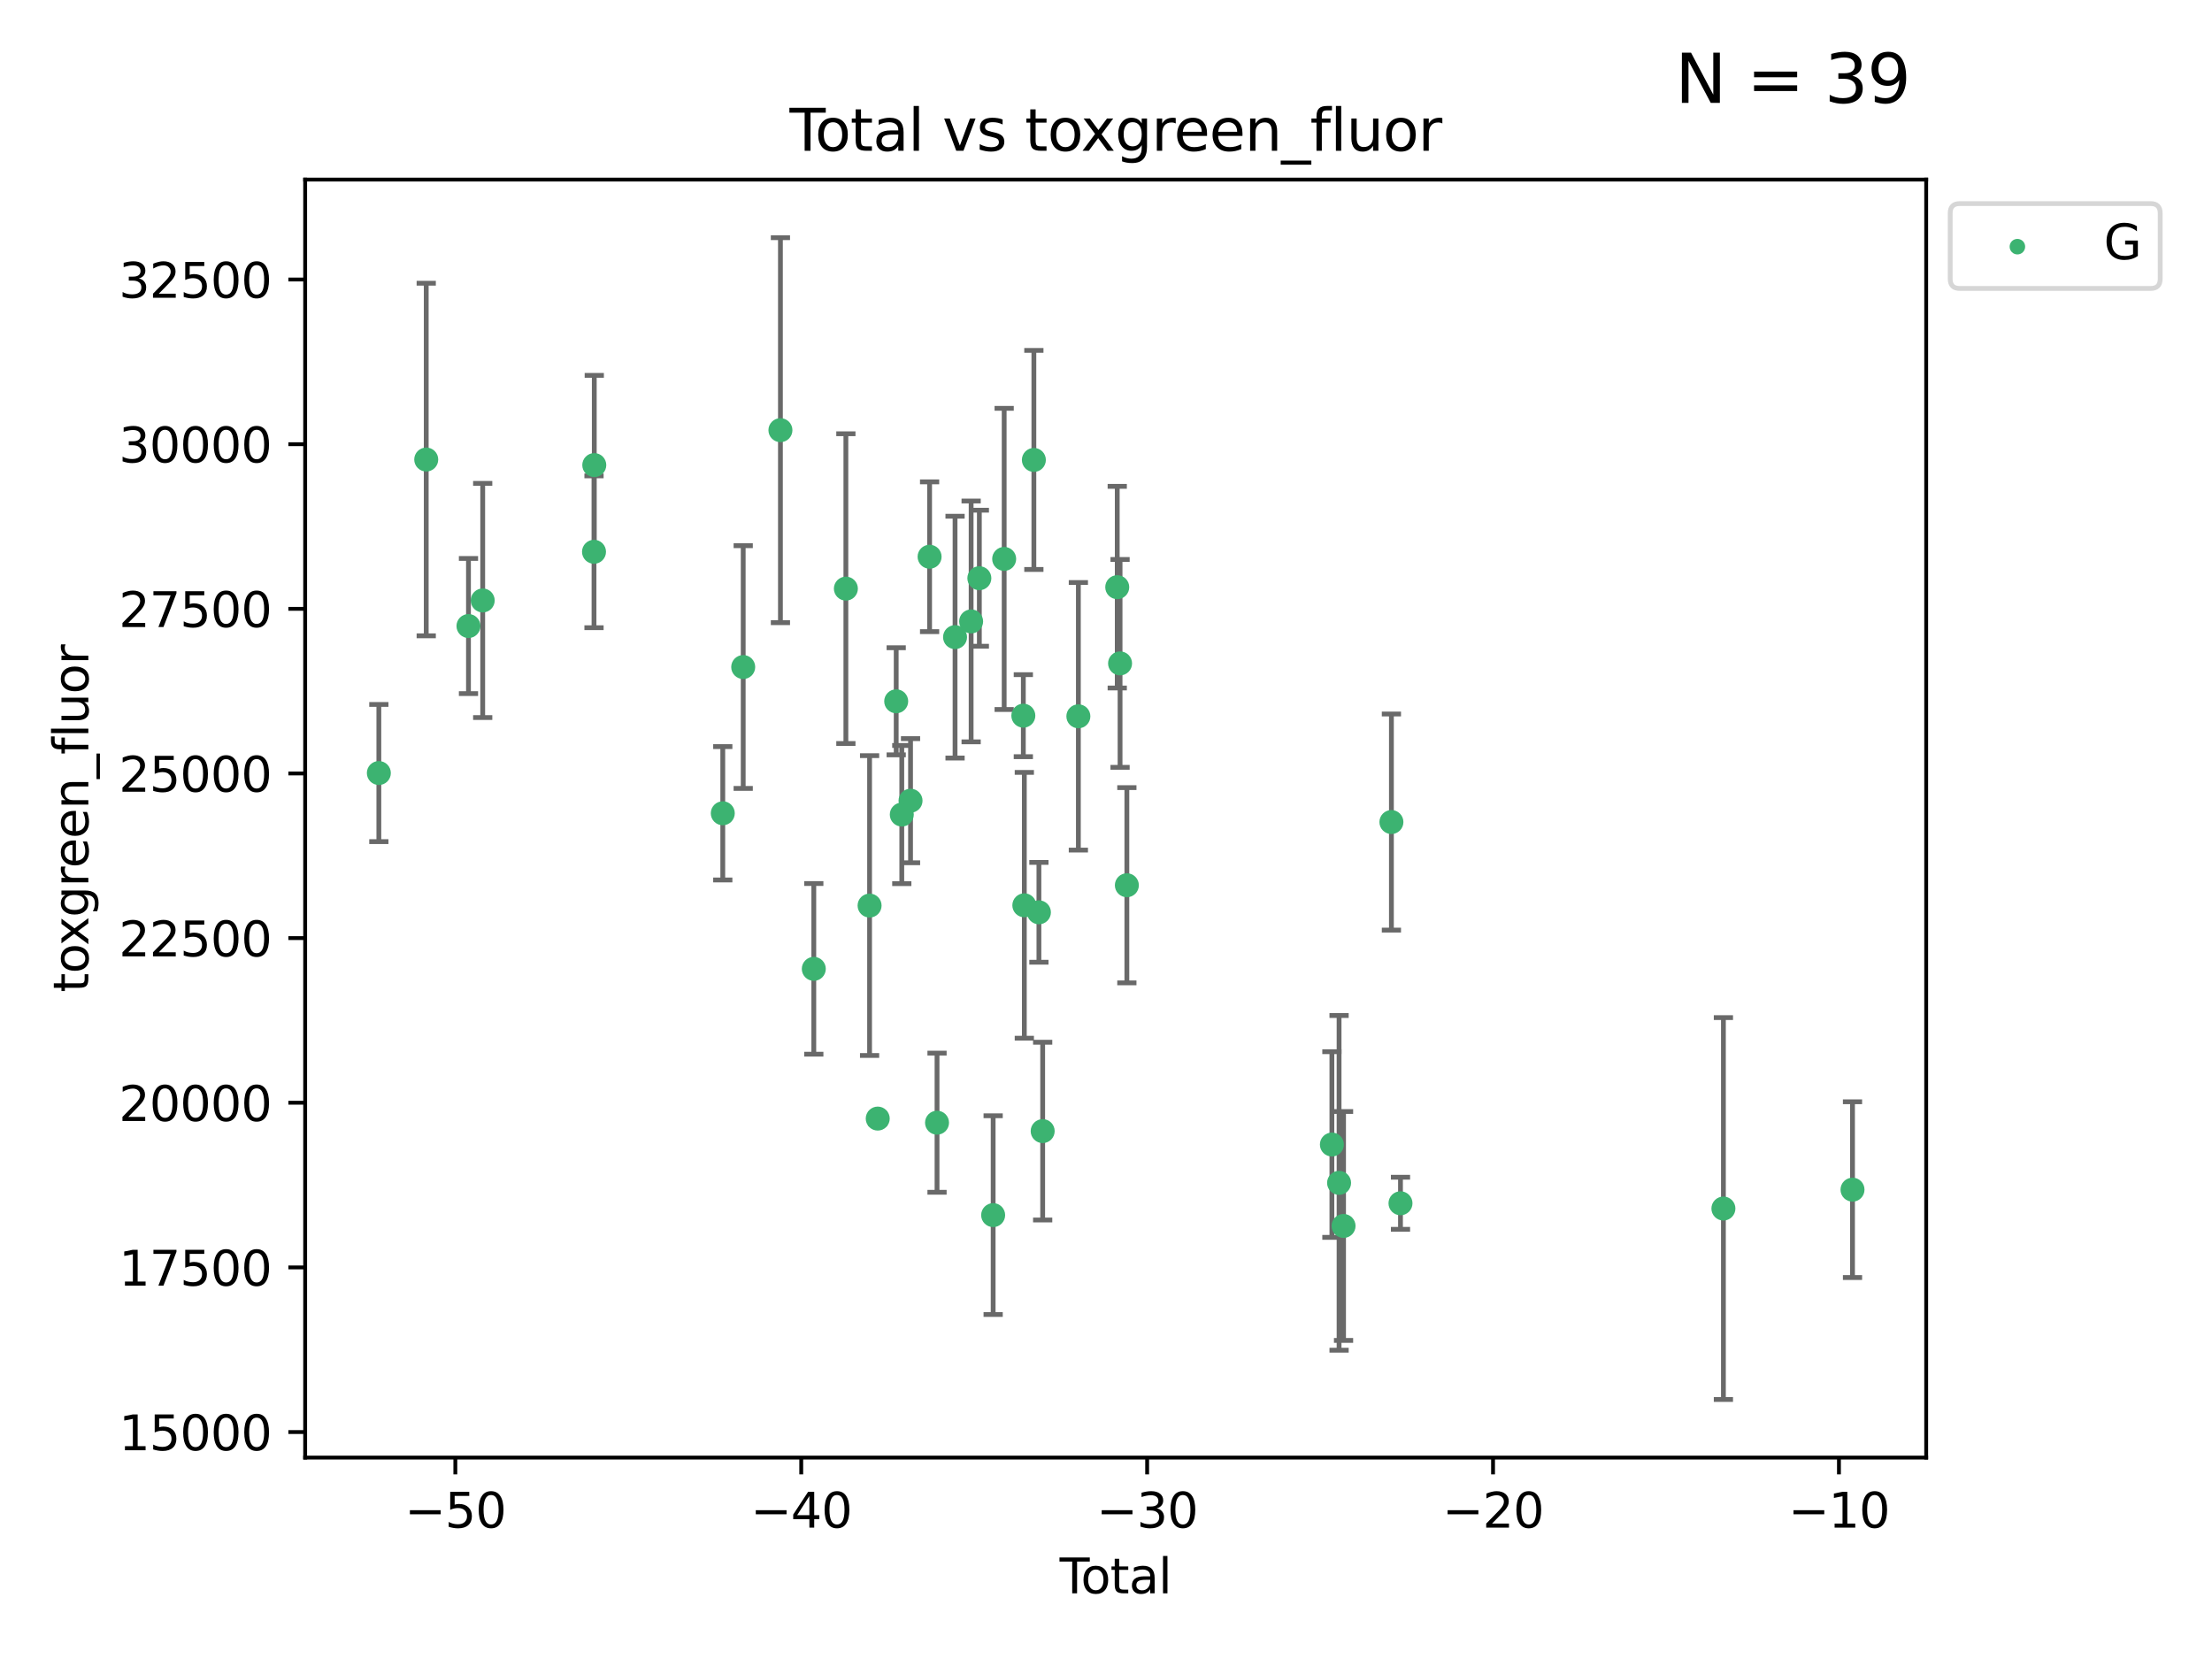 <?xml version="1.0" encoding="utf-8" standalone="no"?>
<!DOCTYPE svg PUBLIC "-//W3C//DTD SVG 1.1//EN"
  "http://www.w3.org/Graphics/SVG/1.1/DTD/svg11.dtd">
<svg xmlns:xlink="http://www.w3.org/1999/xlink" width="460.8pt" height="345.6pt" viewBox="0 0 460.8 345.6" xmlns="http://www.w3.org/2000/svg" version="1.1">
 <defs>
  <style type="text/css">*{stroke-linejoin: round; stroke-linecap: butt}</style>
 </defs>
 <g id="figure_1">
  <g id="patch_1">
   <path d="M 0 345.6 
L 460.8 345.6 
L 460.8 0 
L 0 0 
z
" style="fill: #ffffff"/>
  </g>
  <g id="axes_1">
   <g id="patch_2">
    <path d="M 63.571 303.64 
L 401.26 303.64 
L 401.26 37.411 
L 63.571 37.411 
z
" style="fill: #ffffff"/>
   </g>
   <g id="PathCollection_1">
    <defs>
     <path id="m65ad6e2c57" d="M 0 1.118 
C 0.297 1.118 0.581 1 0.791 0.791 
C 1 0.581 1.118 0.297 1.118 0 
C 1.118 -0.297 1 -0.581 0.791 -0.791 
C 0.581 -1 0.297 -1.118 0 -1.118 
C -0.297 -1.118 -0.581 -1 -0.791 -0.791 
C -1 -0.581 -1.118 -0.297 -1.118 0 
C -1.118 0.297 -1 0.581 -0.791 0.791 
C -0.581 1 -0.297 1.118 0 1.118 
z
" style="stroke: #3cb371"/>
    </defs>
    <g clip-path="url(#p9de39f1883)">
     <use xlink:href="#m65ad6e2c57" x="78.921" y="161.037" style="fill: #3cb371; stroke: #3cb371"/>
     <use xlink:href="#m65ad6e2c57" x="88.792" y="95.728" style="fill: #3cb371; stroke: #3cb371"/>
     <use xlink:href="#m65ad6e2c57" x="97.592" y="130.414" style="fill: #3cb371; stroke: #3cb371"/>
     <use xlink:href="#m65ad6e2c57" x="100.557" y="125.086" style="fill: #3cb371; stroke: #3cb371"/>
     <use xlink:href="#m65ad6e2c57" x="123.743" y="114.948" style="fill: #3cb371; stroke: #3cb371"/>
     <use xlink:href="#m65ad6e2c57" x="123.799" y="96.886" style="fill: #3cb371; stroke: #3cb371"/>
     <use xlink:href="#m65ad6e2c57" x="150.568" y="169.42" style="fill: #3cb371; stroke: #3cb371"/>
     <use xlink:href="#m65ad6e2c57" x="154.824" y="138.957" style="fill: #3cb371; stroke: #3cb371"/>
     <use xlink:href="#m65ad6e2c57" x="162.577" y="89.613" style="fill: #3cb371; stroke: #3cb371"/>
     <use xlink:href="#m65ad6e2c57" x="169.529" y="201.831" style="fill: #3cb371; stroke: #3cb371"/>
     <use xlink:href="#m65ad6e2c57" x="176.212" y="122.621" style="fill: #3cb371; stroke: #3cb371"/>
     <use xlink:href="#m65ad6e2c57" x="181.15" y="188.647" style="fill: #3cb371; stroke: #3cb371"/>
     <use xlink:href="#m65ad6e2c57" x="182.848" y="233.022" style="fill: #3cb371; stroke: #3cb371"/>
     <use xlink:href="#m65ad6e2c57" x="186.695" y="146.093" style="fill: #3cb371; stroke: #3cb371"/>
     <use xlink:href="#m65ad6e2c57" x="187.859" y="169.688" style="fill: #3cb371; stroke: #3cb371"/>
     <use xlink:href="#m65ad6e2c57" x="189.682" y="166.801" style="fill: #3cb371; stroke: #3cb371"/>
     <use xlink:href="#m65ad6e2c57" x="193.651" y="115.98" style="fill: #3cb371; stroke: #3cb371"/>
     <use xlink:href="#m65ad6e2c57" x="195.201" y="233.877" style="fill: #3cb371; stroke: #3cb371"/>
     <use xlink:href="#m65ad6e2c57" x="198.955" y="132.725" style="fill: #3cb371; stroke: #3cb371"/>
     <use xlink:href="#m65ad6e2c57" x="202.304" y="129.453" style="fill: #3cb371; stroke: #3cb371"/>
     <use xlink:href="#m65ad6e2c57" x="204.017" y="120.452" style="fill: #3cb371; stroke: #3cb371"/>
     <use xlink:href="#m65ad6e2c57" x="206.891" y="253.132" style="fill: #3cb371; stroke: #3cb371"/>
     <use xlink:href="#m65ad6e2c57" x="209.187" y="116.43" style="fill: #3cb371; stroke: #3cb371"/>
     <use xlink:href="#m65ad6e2c57" x="213.179" y="149.088" style="fill: #3cb371; stroke: #3cb371"/>
     <use xlink:href="#m65ad6e2c57" x="213.387" y="188.593" style="fill: #3cb371; stroke: #3cb371"/>
     <use xlink:href="#m65ad6e2c57" x="215.374" y="95.812" style="fill: #3cb371; stroke: #3cb371"/>
     <use xlink:href="#m65ad6e2c57" x="216.424" y="190.052" style="fill: #3cb371; stroke: #3cb371"/>
     <use xlink:href="#m65ad6e2c57" x="217.208" y="235.63" style="fill: #3cb371; stroke: #3cb371"/>
     <use xlink:href="#m65ad6e2c57" x="224.644" y="149.22" style="fill: #3cb371; stroke: #3cb371"/>
     <use xlink:href="#m65ad6e2c57" x="232.742" y="122.319" style="fill: #3cb371; stroke: #3cb371"/>
     <use xlink:href="#m65ad6e2c57" x="233.33" y="138.197" style="fill: #3cb371; stroke: #3cb371"/>
     <use xlink:href="#m65ad6e2c57" x="234.746" y="184.414" style="fill: #3cb371; stroke: #3cb371"/>
     <use xlink:href="#m65ad6e2c57" x="277.458" y="238.427" style="fill: #3cb371; stroke: #3cb371"/>
     <use xlink:href="#m65ad6e2c57" x="278.954" y="246.413" style="fill: #3cb371; stroke: #3cb371"/>
     <use xlink:href="#m65ad6e2c57" x="279.886" y="255.388" style="fill: #3cb371; stroke: #3cb371"/>
     <use xlink:href="#m65ad6e2c57" x="289.857" y="171.247" style="fill: #3cb371; stroke: #3cb371"/>
     <use xlink:href="#m65ad6e2c57" x="291.748" y="250.665" style="fill: #3cb371; stroke: #3cb371"/>
     <use xlink:href="#m65ad6e2c57" x="359.018" y="251.761" style="fill: #3cb371; stroke: #3cb371"/>
     <use xlink:href="#m65ad6e2c57" x="385.911" y="247.827" style="fill: #3cb371; stroke: #3cb371"/>
    </g>
   </g>
   <g id="matplotlib.axis_1">
    <g id="xtick_1">
     <g id="line2d_1">
      <defs>
       <path id="m87bdbf89b7" d="M 0 0 
L 0 3.5 
" style="stroke: #000000; stroke-width: 0.8"/>
      </defs>
      <g>
       <use xlink:href="#m87bdbf89b7" x="94.856" y="303.64" style="stroke: #000000; stroke-width: 0.8"/>
      </g>
     </g>
     <g id="text_1">
      <!-- −50 -->
      <g transform="translate(84.304 318.238)scale(0.1 -0.1)">
       <defs>
        <path id="DejaVuSans-2212" d="M 678 2272 
L 4684 2272 
L 4684 1741 
L 678 1741 
L 678 2272 
z
" transform="scale(0.016)"/>
        <path id="DejaVuSans-35" d="M 691 4666 
L 3169 4666 
L 3169 4134 
L 1269 4134 
L 1269 2991 
Q 1406 3038 1543 3061 
Q 1681 3084 1819 3084 
Q 2600 3084 3056 2656 
Q 3513 2228 3513 1497 
Q 3513 744 3044 326 
Q 2575 -91 1722 -91 
Q 1428 -91 1123 -41 
Q 819 9 494 109 
L 494 744 
Q 775 591 1075 516 
Q 1375 441 1709 441 
Q 2250 441 2565 725 
Q 2881 1009 2881 1497 
Q 2881 1984 2565 2268 
Q 2250 2553 1709 2553 
Q 1456 2553 1204 2497 
Q 953 2441 691 2322 
L 691 4666 
z
" transform="scale(0.016)"/>
        <path id="DejaVuSans-30" d="M 2034 4250 
Q 1547 4250 1301 3770 
Q 1056 3291 1056 2328 
Q 1056 1369 1301 889 
Q 1547 409 2034 409 
Q 2525 409 2770 889 
Q 3016 1369 3016 2328 
Q 3016 3291 2770 3770 
Q 2525 4250 2034 4250 
z
M 2034 4750 
Q 2819 4750 3233 4129 
Q 3647 3509 3647 2328 
Q 3647 1150 3233 529 
Q 2819 -91 2034 -91 
Q 1250 -91 836 529 
Q 422 1150 422 2328 
Q 422 3509 836 4129 
Q 1250 4750 2034 4750 
z
" transform="scale(0.016)"/>
       </defs>
       <use xlink:href="#DejaVuSans-2212"/>
       <use xlink:href="#DejaVuSans-35" x="83.789"/>
       <use xlink:href="#DejaVuSans-30" x="147.412"/>
      </g>
     </g>
    </g>
    <g id="xtick_2">
     <g id="line2d_2">
      <g>
       <use xlink:href="#m87bdbf89b7" x="166.914" y="303.64" style="stroke: #000000; stroke-width: 0.8"/>
      </g>
     </g>
     <g id="text_2">
      <!-- −40 -->
      <g transform="translate(156.361 318.238)scale(0.1 -0.1)">
       <defs>
        <path id="DejaVuSans-34" d="M 2419 4116 
L 825 1625 
L 2419 1625 
L 2419 4116 
z
M 2253 4666 
L 3047 4666 
L 3047 1625 
L 3713 1625 
L 3713 1100 
L 3047 1100 
L 3047 0 
L 2419 0 
L 2419 1100 
L 313 1100 
L 313 1709 
L 2253 4666 
z
" transform="scale(0.016)"/>
       </defs>
       <use xlink:href="#DejaVuSans-2212"/>
       <use xlink:href="#DejaVuSans-34" x="83.789"/>
       <use xlink:href="#DejaVuSans-30" x="147.412"/>
      </g>
     </g>
    </g>
    <g id="xtick_3">
     <g id="line2d_3">
      <g>
       <use xlink:href="#m87bdbf89b7" x="238.971" y="303.64" style="stroke: #000000; stroke-width: 0.8"/>
      </g>
     </g>
     <g id="text_3">
      <!-- −30 -->
      <g transform="translate(228.419 318.238)scale(0.1 -0.1)">
       <defs>
        <path id="DejaVuSans-33" d="M 2597 2516 
Q 3050 2419 3304 2112 
Q 3559 1806 3559 1356 
Q 3559 666 3084 287 
Q 2609 -91 1734 -91 
Q 1441 -91 1130 -33 
Q 819 25 488 141 
L 488 750 
Q 750 597 1062 519 
Q 1375 441 1716 441 
Q 2309 441 2620 675 
Q 2931 909 2931 1356 
Q 2931 1769 2642 2001 
Q 2353 2234 1838 2234 
L 1294 2234 
L 1294 2753 
L 1863 2753 
Q 2328 2753 2575 2939 
Q 2822 3125 2822 3475 
Q 2822 3834 2567 4026 
Q 2313 4219 1838 4219 
Q 1578 4219 1281 4162 
Q 984 4106 628 3988 
L 628 4550 
Q 988 4650 1302 4700 
Q 1616 4750 1894 4750 
Q 2613 4750 3031 4423 
Q 3450 4097 3450 3541 
Q 3450 3153 3228 2886 
Q 3006 2619 2597 2516 
z
" transform="scale(0.016)"/>
       </defs>
       <use xlink:href="#DejaVuSans-2212"/>
       <use xlink:href="#DejaVuSans-33" x="83.789"/>
       <use xlink:href="#DejaVuSans-30" x="147.412"/>
      </g>
     </g>
    </g>
    <g id="xtick_4">
     <g id="line2d_4">
      <g>
       <use xlink:href="#m87bdbf89b7" x="311.029" y="303.64" style="stroke: #000000; stroke-width: 0.8"/>
      </g>
     </g>
     <g id="text_4">
      <!-- −20 -->
      <g transform="translate(300.476 318.238)scale(0.1 -0.1)">
       <defs>
        <path id="DejaVuSans-32" d="M 1228 531 
L 3431 531 
L 3431 0 
L 469 0 
L 469 531 
Q 828 903 1448 1529 
Q 2069 2156 2228 2338 
Q 2531 2678 2651 2914 
Q 2772 3150 2772 3378 
Q 2772 3750 2511 3984 
Q 2250 4219 1831 4219 
Q 1534 4219 1204 4116 
Q 875 4013 500 3803 
L 500 4441 
Q 881 4594 1212 4672 
Q 1544 4750 1819 4750 
Q 2544 4750 2975 4387 
Q 3406 4025 3406 3419 
Q 3406 3131 3298 2873 
Q 3191 2616 2906 2266 
Q 2828 2175 2409 1742 
Q 1991 1309 1228 531 
z
" transform="scale(0.016)"/>
       </defs>
       <use xlink:href="#DejaVuSans-2212"/>
       <use xlink:href="#DejaVuSans-32" x="83.789"/>
       <use xlink:href="#DejaVuSans-30" x="147.412"/>
      </g>
     </g>
    </g>
    <g id="xtick_5">
     <g id="line2d_5">
      <g>
       <use xlink:href="#m87bdbf89b7" x="383.086" y="303.64" style="stroke: #000000; stroke-width: 0.8"/>
      </g>
     </g>
     <g id="text_5">
      <!-- −10 -->
      <g transform="translate(372.534 318.238)scale(0.1 -0.1)">
       <defs>
        <path id="DejaVuSans-31" d="M 794 531 
L 1825 531 
L 1825 4091 
L 703 3866 
L 703 4441 
L 1819 4666 
L 2450 4666 
L 2450 531 
L 3481 531 
L 3481 0 
L 794 0 
L 794 531 
z
" transform="scale(0.016)"/>
       </defs>
       <use xlink:href="#DejaVuSans-2212"/>
       <use xlink:href="#DejaVuSans-31" x="83.789"/>
       <use xlink:href="#DejaVuSans-30" x="147.412"/>
      </g>
     </g>
    </g>
    <g id="text_6">
     <!-- Total -->
     <g transform="translate(220.739 331.917)scale(0.1 -0.1)">
      <defs>
       <path id="DejaVuSans-54" d="M -19 4666 
L 3928 4666 
L 3928 4134 
L 2272 4134 
L 2272 0 
L 1638 0 
L 1638 4134 
L -19 4134 
L -19 4666 
z
" transform="scale(0.016)"/>
       <path id="DejaVuSans-6f" d="M 1959 3097 
Q 1497 3097 1228 2736 
Q 959 2375 959 1747 
Q 959 1119 1226 758 
Q 1494 397 1959 397 
Q 2419 397 2687 759 
Q 2956 1122 2956 1747 
Q 2956 2369 2687 2733 
Q 2419 3097 1959 3097 
z
M 1959 3584 
Q 2709 3584 3137 3096 
Q 3566 2609 3566 1747 
Q 3566 888 3137 398 
Q 2709 -91 1959 -91 
Q 1206 -91 779 398 
Q 353 888 353 1747 
Q 353 2609 779 3096 
Q 1206 3584 1959 3584 
z
" transform="scale(0.016)"/>
       <path id="DejaVuSans-74" d="M 1172 4494 
L 1172 3500 
L 2356 3500 
L 2356 3053 
L 1172 3053 
L 1172 1153 
Q 1172 725 1289 603 
Q 1406 481 1766 481 
L 2356 481 
L 2356 0 
L 1766 0 
Q 1100 0 847 248 
Q 594 497 594 1153 
L 594 3053 
L 172 3053 
L 172 3500 
L 594 3500 
L 594 4494 
L 1172 4494 
z
" transform="scale(0.016)"/>
       <path id="DejaVuSans-61" d="M 2194 1759 
Q 1497 1759 1228 1600 
Q 959 1441 959 1056 
Q 959 750 1161 570 
Q 1363 391 1709 391 
Q 2188 391 2477 730 
Q 2766 1069 2766 1631 
L 2766 1759 
L 2194 1759 
z
M 3341 1997 
L 3341 0 
L 2766 0 
L 2766 531 
Q 2569 213 2275 61 
Q 1981 -91 1556 -91 
Q 1019 -91 701 211 
Q 384 513 384 1019 
Q 384 1609 779 1909 
Q 1175 2209 1959 2209 
L 2766 2209 
L 2766 2266 
Q 2766 2663 2505 2880 
Q 2244 3097 1772 3097 
Q 1472 3097 1187 3025 
Q 903 2953 641 2809 
L 641 3341 
Q 956 3463 1253 3523 
Q 1550 3584 1831 3584 
Q 2591 3584 2966 3190 
Q 3341 2797 3341 1997 
z
" transform="scale(0.016)"/>
       <path id="DejaVuSans-6c" d="M 603 4863 
L 1178 4863 
L 1178 0 
L 603 0 
L 603 4863 
z
" transform="scale(0.016)"/>
      </defs>
      <use xlink:href="#DejaVuSans-54"/>
      <use xlink:href="#DejaVuSans-6f" x="44.084"/>
      <use xlink:href="#DejaVuSans-74" x="105.266"/>
      <use xlink:href="#DejaVuSans-61" x="144.475"/>
      <use xlink:href="#DejaVuSans-6c" x="205.754"/>
     </g>
    </g>
   </g>
   <g id="matplotlib.axis_2">
    <g id="ytick_1">
     <g id="line2d_6">
      <defs>
       <path id="m2aea20cd84" d="M 0 0 
L -3.5 0 
" style="stroke: #000000; stroke-width: 0.8"/>
      </defs>
      <g>
       <use xlink:href="#m2aea20cd84" x="63.571" y="298.319" style="stroke: #000000; stroke-width: 0.8"/>
      </g>
     </g>
     <g id="text_7">
      <!-- 15000 -->
      <g transform="translate(24.759 302.118)scale(0.1 -0.1)">
       <use xlink:href="#DejaVuSans-31"/>
       <use xlink:href="#DejaVuSans-35" x="63.623"/>
       <use xlink:href="#DejaVuSans-30" x="127.246"/>
       <use xlink:href="#DejaVuSans-30" x="190.869"/>
       <use xlink:href="#DejaVuSans-30" x="254.492"/>
      </g>
     </g>
    </g>
    <g id="ytick_2">
     <g id="line2d_7">
      <g>
       <use xlink:href="#m2aea20cd84" x="63.571" y="264.021" style="stroke: #000000; stroke-width: 0.8"/>
      </g>
     </g>
     <g id="text_8">
      <!-- 17500 -->
      <g transform="translate(24.759 267.82)scale(0.1 -0.1)">
       <defs>
        <path id="DejaVuSans-37" d="M 525 4666 
L 3525 4666 
L 3525 4397 
L 1831 0 
L 1172 0 
L 2766 4134 
L 525 4134 
L 525 4666 
z
" transform="scale(0.016)"/>
       </defs>
       <use xlink:href="#DejaVuSans-31"/>
       <use xlink:href="#DejaVuSans-37" x="63.623"/>
       <use xlink:href="#DejaVuSans-35" x="127.246"/>
       <use xlink:href="#DejaVuSans-30" x="190.869"/>
       <use xlink:href="#DejaVuSans-30" x="254.492"/>
      </g>
     </g>
    </g>
    <g id="ytick_3">
     <g id="line2d_8">
      <g>
       <use xlink:href="#m2aea20cd84" x="63.571" y="229.722" style="stroke: #000000; stroke-width: 0.8"/>
      </g>
     </g>
     <g id="text_9">
      <!-- 20000 -->
      <g transform="translate(24.759 233.522)scale(0.1 -0.1)">
       <use xlink:href="#DejaVuSans-32"/>
       <use xlink:href="#DejaVuSans-30" x="63.623"/>
       <use xlink:href="#DejaVuSans-30" x="127.246"/>
       <use xlink:href="#DejaVuSans-30" x="190.869"/>
       <use xlink:href="#DejaVuSans-30" x="254.492"/>
      </g>
     </g>
    </g>
    <g id="ytick_4">
     <g id="line2d_9">
      <g>
       <use xlink:href="#m2aea20cd84" x="63.571" y="195.424" style="stroke: #000000; stroke-width: 0.8"/>
      </g>
     </g>
     <g id="text_10">
      <!-- 22500 -->
      <g transform="translate(24.759 199.223)scale(0.1 -0.1)">
       <use xlink:href="#DejaVuSans-32"/>
       <use xlink:href="#DejaVuSans-32" x="63.623"/>
       <use xlink:href="#DejaVuSans-35" x="127.246"/>
       <use xlink:href="#DejaVuSans-30" x="190.869"/>
       <use xlink:href="#DejaVuSans-30" x="254.492"/>
      </g>
     </g>
    </g>
    <g id="ytick_5">
     <g id="line2d_10">
      <g>
       <use xlink:href="#m2aea20cd84" x="63.571" y="161.126" style="stroke: #000000; stroke-width: 0.8"/>
      </g>
     </g>
     <g id="text_11">
      <!-- 25000 -->
      <g transform="translate(24.759 164.925)scale(0.1 -0.1)">
       <use xlink:href="#DejaVuSans-32"/>
       <use xlink:href="#DejaVuSans-35" x="63.623"/>
       <use xlink:href="#DejaVuSans-30" x="127.246"/>
       <use xlink:href="#DejaVuSans-30" x="190.869"/>
       <use xlink:href="#DejaVuSans-30" x="254.492"/>
      </g>
     </g>
    </g>
    <g id="ytick_6">
     <g id="line2d_11">
      <g>
       <use xlink:href="#m2aea20cd84" x="63.571" y="126.828" style="stroke: #000000; stroke-width: 0.8"/>
      </g>
     </g>
     <g id="text_12">
      <!-- 27500 -->
      <g transform="translate(24.759 130.627)scale(0.1 -0.1)">
       <use xlink:href="#DejaVuSans-32"/>
       <use xlink:href="#DejaVuSans-37" x="63.623"/>
       <use xlink:href="#DejaVuSans-35" x="127.246"/>
       <use xlink:href="#DejaVuSans-30" x="190.869"/>
       <use xlink:href="#DejaVuSans-30" x="254.492"/>
      </g>
     </g>
    </g>
    <g id="ytick_7">
     <g id="line2d_12">
      <g>
       <use xlink:href="#m2aea20cd84" x="63.571" y="92.53" style="stroke: #000000; stroke-width: 0.8"/>
      </g>
     </g>
     <g id="text_13">
      <!-- 30000 -->
      <g transform="translate(24.759 96.329)scale(0.1 -0.1)">
       <use xlink:href="#DejaVuSans-33"/>
       <use xlink:href="#DejaVuSans-30" x="63.623"/>
       <use xlink:href="#DejaVuSans-30" x="127.246"/>
       <use xlink:href="#DejaVuSans-30" x="190.869"/>
       <use xlink:href="#DejaVuSans-30" x="254.492"/>
      </g>
     </g>
    </g>
    <g id="ytick_8">
     <g id="line2d_13">
      <g>
       <use xlink:href="#m2aea20cd84" x="63.571" y="58.231" style="stroke: #000000; stroke-width: 0.8"/>
      </g>
     </g>
     <g id="text_14">
      <!-- 32500 -->
      <g transform="translate(24.759 62.031)scale(0.1 -0.1)">
       <use xlink:href="#DejaVuSans-33"/>
       <use xlink:href="#DejaVuSans-32" x="63.623"/>
       <use xlink:href="#DejaVuSans-35" x="127.246"/>
       <use xlink:href="#DejaVuSans-30" x="190.869"/>
       <use xlink:href="#DejaVuSans-30" x="254.492"/>
      </g>
     </g>
    </g>
    <g id="text_15">
     <!-- toxgreen_fluor -->
     <g transform="translate(18.401 206.72)rotate(-90)scale(0.1 -0.1)">
      <defs>
       <path id="DejaVuSans-78" d="M 3513 3500 
L 2247 1797 
L 3578 0 
L 2900 0 
L 1881 1375 
L 863 0 
L 184 0 
L 1544 1831 
L 300 3500 
L 978 3500 
L 1906 2253 
L 2834 3500 
L 3513 3500 
z
" transform="scale(0.016)"/>
       <path id="DejaVuSans-67" d="M 2906 1791 
Q 2906 2416 2648 2759 
Q 2391 3103 1925 3103 
Q 1463 3103 1205 2759 
Q 947 2416 947 1791 
Q 947 1169 1205 825 
Q 1463 481 1925 481 
Q 2391 481 2648 825 
Q 2906 1169 2906 1791 
z
M 3481 434 
Q 3481 -459 3084 -895 
Q 2688 -1331 1869 -1331 
Q 1566 -1331 1297 -1286 
Q 1028 -1241 775 -1147 
L 775 -588 
Q 1028 -725 1275 -790 
Q 1522 -856 1778 -856 
Q 2344 -856 2625 -561 
Q 2906 -266 2906 331 
L 2906 616 
Q 2728 306 2450 153 
Q 2172 0 1784 0 
Q 1141 0 747 490 
Q 353 981 353 1791 
Q 353 2603 747 3093 
Q 1141 3584 1784 3584 
Q 2172 3584 2450 3431 
Q 2728 3278 2906 2969 
L 2906 3500 
L 3481 3500 
L 3481 434 
z
" transform="scale(0.016)"/>
       <path id="DejaVuSans-72" d="M 2631 2963 
Q 2534 3019 2420 3045 
Q 2306 3072 2169 3072 
Q 1681 3072 1420 2755 
Q 1159 2438 1159 1844 
L 1159 0 
L 581 0 
L 581 3500 
L 1159 3500 
L 1159 2956 
Q 1341 3275 1631 3429 
Q 1922 3584 2338 3584 
Q 2397 3584 2469 3576 
Q 2541 3569 2628 3553 
L 2631 2963 
z
" transform="scale(0.016)"/>
       <path id="DejaVuSans-65" d="M 3597 1894 
L 3597 1613 
L 953 1613 
Q 991 1019 1311 708 
Q 1631 397 2203 397 
Q 2534 397 2845 478 
Q 3156 559 3463 722 
L 3463 178 
Q 3153 47 2828 -22 
Q 2503 -91 2169 -91 
Q 1331 -91 842 396 
Q 353 884 353 1716 
Q 353 2575 817 3079 
Q 1281 3584 2069 3584 
Q 2775 3584 3186 3129 
Q 3597 2675 3597 1894 
z
M 3022 2063 
Q 3016 2534 2758 2815 
Q 2500 3097 2075 3097 
Q 1594 3097 1305 2825 
Q 1016 2553 972 2059 
L 3022 2063 
z
" transform="scale(0.016)"/>
       <path id="DejaVuSans-6e" d="M 3513 2113 
L 3513 0 
L 2938 0 
L 2938 2094 
Q 2938 2591 2744 2837 
Q 2550 3084 2163 3084 
Q 1697 3084 1428 2787 
Q 1159 2491 1159 1978 
L 1159 0 
L 581 0 
L 581 3500 
L 1159 3500 
L 1159 2956 
Q 1366 3272 1645 3428 
Q 1925 3584 2291 3584 
Q 2894 3584 3203 3211 
Q 3513 2838 3513 2113 
z
" transform="scale(0.016)"/>
       <path id="DejaVuSans-5f" d="M 3263 -1063 
L 3263 -1509 
L -63 -1509 
L -63 -1063 
L 3263 -1063 
z
" transform="scale(0.016)"/>
       <path id="DejaVuSans-66" d="M 2375 4863 
L 2375 4384 
L 1825 4384 
Q 1516 4384 1395 4259 
Q 1275 4134 1275 3809 
L 1275 3500 
L 2222 3500 
L 2222 3053 
L 1275 3053 
L 1275 0 
L 697 0 
L 697 3053 
L 147 3053 
L 147 3500 
L 697 3500 
L 697 3744 
Q 697 4328 969 4595 
Q 1241 4863 1831 4863 
L 2375 4863 
z
" transform="scale(0.016)"/>
       <path id="DejaVuSans-75" d="M 544 1381 
L 544 3500 
L 1119 3500 
L 1119 1403 
Q 1119 906 1312 657 
Q 1506 409 1894 409 
Q 2359 409 2629 706 
Q 2900 1003 2900 1516 
L 2900 3500 
L 3475 3500 
L 3475 0 
L 2900 0 
L 2900 538 
Q 2691 219 2414 64 
Q 2138 -91 1772 -91 
Q 1169 -91 856 284 
Q 544 659 544 1381 
z
M 1991 3584 
L 1991 3584 
z
" transform="scale(0.016)"/>
      </defs>
      <use xlink:href="#DejaVuSans-74"/>
      <use xlink:href="#DejaVuSans-6f" x="39.209"/>
      <use xlink:href="#DejaVuSans-78" x="97.266"/>
      <use xlink:href="#DejaVuSans-67" x="156.445"/>
      <use xlink:href="#DejaVuSans-72" x="219.922"/>
      <use xlink:href="#DejaVuSans-65" x="258.785"/>
      <use xlink:href="#DejaVuSans-65" x="320.309"/>
      <use xlink:href="#DejaVuSans-6e" x="381.832"/>
      <use xlink:href="#DejaVuSans-5f" x="445.211"/>
      <use xlink:href="#DejaVuSans-66" x="495.211"/>
      <use xlink:href="#DejaVuSans-6c" x="530.416"/>
      <use xlink:href="#DejaVuSans-75" x="558.199"/>
      <use xlink:href="#DejaVuSans-6f" x="621.578"/>
      <use xlink:href="#DejaVuSans-72" x="682.76"/>
     </g>
    </g>
   </g>
   <g id="LineCollection_1">
    <path d="M 78.921 175.325 
L 78.921 146.749 
" clip-path="url(#p9de39f1883)" style="fill: none; stroke: #696969"/>
    <path d="M 88.792 132.454 
L 88.792 59.001 
" clip-path="url(#p9de39f1883)" style="fill: none; stroke: #696969"/>
    <path d="M 97.592 144.492 
L 97.592 116.337 
" clip-path="url(#p9de39f1883)" style="fill: none; stroke: #696969"/>
    <path d="M 100.557 149.474 
L 100.557 100.697 
" clip-path="url(#p9de39f1883)" style="fill: none; stroke: #696969"/>
    <path d="M 123.743 130.762 
L 123.743 99.134 
" clip-path="url(#p9de39f1883)" style="fill: none; stroke: #696969"/>
    <path d="M 123.799 115.578 
L 123.799 78.194 
" clip-path="url(#p9de39f1883)" style="fill: none; stroke: #696969"/>
    <path d="M 150.568 183.314 
L 150.568 155.527 
" clip-path="url(#p9de39f1883)" style="fill: none; stroke: #696969"/>
    <path d="M 154.824 164.24 
L 154.824 113.674 
" clip-path="url(#p9de39f1883)" style="fill: none; stroke: #696969"/>
    <path d="M 162.577 129.714 
L 162.577 49.513 
" clip-path="url(#p9de39f1883)" style="fill: none; stroke: #696969"/>
    <path d="M 169.529 219.606 
L 169.529 184.055 
" clip-path="url(#p9de39f1883)" style="fill: none; stroke: #696969"/>
    <path d="M 176.212 154.886 
L 176.212 90.356 
" clip-path="url(#p9de39f1883)" style="fill: none; stroke: #696969"/>
    <path d="M 181.15 219.875 
L 181.15 157.419 
" clip-path="url(#p9de39f1883)" style="fill: none; stroke: #696969"/>
    <path d="M 182.848 234.048 
L 182.848 231.995 
" clip-path="url(#p9de39f1883)" style="fill: none; stroke: #696969"/>
    <path d="M 186.695 157.25 
L 186.695 134.935 
" clip-path="url(#p9de39f1883)" style="fill: none; stroke: #696969"/>
    <path d="M 187.859 184.08 
L 187.859 155.296 
" clip-path="url(#p9de39f1883)" style="fill: none; stroke: #696969"/>
    <path d="M 189.682 179.732 
L 189.682 153.87 
" clip-path="url(#p9de39f1883)" style="fill: none; stroke: #696969"/>
    <path d="M 193.651 131.58 
L 193.651 100.381 
" clip-path="url(#p9de39f1883)" style="fill: none; stroke: #696969"/>
    <path d="M 195.201 248.371 
L 195.201 219.383 
" clip-path="url(#p9de39f1883)" style="fill: none; stroke: #696969"/>
    <path d="M 198.955 157.913 
L 198.955 107.537 
" clip-path="url(#p9de39f1883)" style="fill: none; stroke: #696969"/>
    <path d="M 202.304 154.542 
L 202.304 104.365 
" clip-path="url(#p9de39f1883)" style="fill: none; stroke: #696969"/>
    <path d="M 204.017 134.621 
L 204.017 106.283 
" clip-path="url(#p9de39f1883)" style="fill: none; stroke: #696969"/>
    <path d="M 206.891 273.834 
L 206.891 232.43 
" clip-path="url(#p9de39f1883)" style="fill: none; stroke: #696969"/>
    <path d="M 209.187 147.8 
L 209.187 85.06 
" clip-path="url(#p9de39f1883)" style="fill: none; stroke: #696969"/>
    <path d="M 213.179 157.63 
L 213.179 140.545 
" clip-path="url(#p9de39f1883)" style="fill: none; stroke: #696969"/>
    <path d="M 213.387 216.278 
L 213.387 160.908 
" clip-path="url(#p9de39f1883)" style="fill: none; stroke: #696969"/>
    <path d="M 215.374 118.628 
L 215.374 72.997 
" clip-path="url(#p9de39f1883)" style="fill: none; stroke: #696969"/>
    <path d="M 216.424 200.449 
L 216.424 179.656 
" clip-path="url(#p9de39f1883)" style="fill: none; stroke: #696969"/>
    <path d="M 217.208 254.143 
L 217.208 217.118 
" clip-path="url(#p9de39f1883)" style="fill: none; stroke: #696969"/>
    <path d="M 224.644 177.088 
L 224.644 121.351 
" clip-path="url(#p9de39f1883)" style="fill: none; stroke: #696969"/>
    <path d="M 232.742 143.323 
L 232.742 101.316 
" clip-path="url(#p9de39f1883)" style="fill: none; stroke: #696969"/>
    <path d="M 233.33 159.845 
L 233.33 116.549 
" clip-path="url(#p9de39f1883)" style="fill: none; stroke: #696969"/>
    <path d="M 234.746 204.748 
L 234.746 164.079 
" clip-path="url(#p9de39f1883)" style="fill: none; stroke: #696969"/>
    <path d="M 277.458 257.764 
L 277.458 219.089 
" clip-path="url(#p9de39f1883)" style="fill: none; stroke: #696969"/>
    <path d="M 278.954 281.274 
L 278.954 211.552 
" clip-path="url(#p9de39f1883)" style="fill: none; stroke: #696969"/>
    <path d="M 279.886 279.231 
L 279.886 231.545 
" clip-path="url(#p9de39f1883)" style="fill: none; stroke: #696969"/>
    <path d="M 289.857 193.758 
L 289.857 148.737 
" clip-path="url(#p9de39f1883)" style="fill: none; stroke: #696969"/>
    <path d="M 291.748 256.088 
L 291.748 245.241 
" clip-path="url(#p9de39f1883)" style="fill: none; stroke: #696969"/>
    <path d="M 359.018 291.539 
L 359.018 211.984 
" clip-path="url(#p9de39f1883)" style="fill: none; stroke: #696969"/>
    <path d="M 385.911 266.135 
L 385.911 229.519 
" clip-path="url(#p9de39f1883)" style="fill: none; stroke: #696969"/>
   </g>
   <g id="line2d_14">
    <defs>
     <path id="ma840eaaf53" d="M 2 0 
L -2 -0 
" style="stroke: #696969"/>
    </defs>
    <g clip-path="url(#p9de39f1883)">
     <use xlink:href="#ma840eaaf53" x="78.921" y="175.325" style="fill: #696969; stroke: #696969"/>
     <use xlink:href="#ma840eaaf53" x="88.792" y="132.454" style="fill: #696969; stroke: #696969"/>
     <use xlink:href="#ma840eaaf53" x="97.592" y="144.492" style="fill: #696969; stroke: #696969"/>
     <use xlink:href="#ma840eaaf53" x="100.557" y="149.474" style="fill: #696969; stroke: #696969"/>
     <use xlink:href="#ma840eaaf53" x="123.743" y="130.762" style="fill: #696969; stroke: #696969"/>
     <use xlink:href="#ma840eaaf53" x="123.799" y="115.578" style="fill: #696969; stroke: #696969"/>
     <use xlink:href="#ma840eaaf53" x="150.568" y="183.314" style="fill: #696969; stroke: #696969"/>
     <use xlink:href="#ma840eaaf53" x="154.824" y="164.24" style="fill: #696969; stroke: #696969"/>
     <use xlink:href="#ma840eaaf53" x="162.577" y="129.714" style="fill: #696969; stroke: #696969"/>
     <use xlink:href="#ma840eaaf53" x="169.529" y="219.606" style="fill: #696969; stroke: #696969"/>
     <use xlink:href="#ma840eaaf53" x="176.212" y="154.886" style="fill: #696969; stroke: #696969"/>
     <use xlink:href="#ma840eaaf53" x="181.15" y="219.875" style="fill: #696969; stroke: #696969"/>
     <use xlink:href="#ma840eaaf53" x="182.848" y="234.048" style="fill: #696969; stroke: #696969"/>
     <use xlink:href="#ma840eaaf53" x="186.695" y="157.25" style="fill: #696969; stroke: #696969"/>
     <use xlink:href="#ma840eaaf53" x="187.859" y="184.08" style="fill: #696969; stroke: #696969"/>
     <use xlink:href="#ma840eaaf53" x="189.682" y="179.732" style="fill: #696969; stroke: #696969"/>
     <use xlink:href="#ma840eaaf53" x="193.651" y="131.58" style="fill: #696969; stroke: #696969"/>
     <use xlink:href="#ma840eaaf53" x="195.201" y="248.371" style="fill: #696969; stroke: #696969"/>
     <use xlink:href="#ma840eaaf53" x="198.955" y="157.913" style="fill: #696969; stroke: #696969"/>
     <use xlink:href="#ma840eaaf53" x="202.304" y="154.542" style="fill: #696969; stroke: #696969"/>
     <use xlink:href="#ma840eaaf53" x="204.017" y="134.621" style="fill: #696969; stroke: #696969"/>
     <use xlink:href="#ma840eaaf53" x="206.891" y="273.834" style="fill: #696969; stroke: #696969"/>
     <use xlink:href="#ma840eaaf53" x="209.187" y="147.8" style="fill: #696969; stroke: #696969"/>
     <use xlink:href="#ma840eaaf53" x="213.179" y="157.63" style="fill: #696969; stroke: #696969"/>
     <use xlink:href="#ma840eaaf53" x="213.387" y="216.278" style="fill: #696969; stroke: #696969"/>
     <use xlink:href="#ma840eaaf53" x="215.374" y="118.628" style="fill: #696969; stroke: #696969"/>
     <use xlink:href="#ma840eaaf53" x="216.424" y="200.449" style="fill: #696969; stroke: #696969"/>
     <use xlink:href="#ma840eaaf53" x="217.208" y="254.143" style="fill: #696969; stroke: #696969"/>
     <use xlink:href="#ma840eaaf53" x="224.644" y="177.088" style="fill: #696969; stroke: #696969"/>
     <use xlink:href="#ma840eaaf53" x="232.742" y="143.323" style="fill: #696969; stroke: #696969"/>
     <use xlink:href="#ma840eaaf53" x="233.33" y="159.845" style="fill: #696969; stroke: #696969"/>
     <use xlink:href="#ma840eaaf53" x="234.746" y="204.748" style="fill: #696969; stroke: #696969"/>
     <use xlink:href="#ma840eaaf53" x="277.458" y="257.764" style="fill: #696969; stroke: #696969"/>
     <use xlink:href="#ma840eaaf53" x="278.954" y="281.274" style="fill: #696969; stroke: #696969"/>
     <use xlink:href="#ma840eaaf53" x="279.886" y="279.231" style="fill: #696969; stroke: #696969"/>
     <use xlink:href="#ma840eaaf53" x="289.857" y="193.758" style="fill: #696969; stroke: #696969"/>
     <use xlink:href="#ma840eaaf53" x="291.748" y="256.088" style="fill: #696969; stroke: #696969"/>
     <use xlink:href="#ma840eaaf53" x="359.018" y="291.539" style="fill: #696969; stroke: #696969"/>
     <use xlink:href="#ma840eaaf53" x="385.911" y="266.135" style="fill: #696969; stroke: #696969"/>
    </g>
   </g>
   <g id="line2d_15">
    <g clip-path="url(#p9de39f1883)">
     <use xlink:href="#ma840eaaf53" x="78.921" y="146.749" style="fill: #696969; stroke: #696969"/>
     <use xlink:href="#ma840eaaf53" x="88.792" y="59.001" style="fill: #696969; stroke: #696969"/>
     <use xlink:href="#ma840eaaf53" x="97.592" y="116.337" style="fill: #696969; stroke: #696969"/>
     <use xlink:href="#ma840eaaf53" x="100.557" y="100.697" style="fill: #696969; stroke: #696969"/>
     <use xlink:href="#ma840eaaf53" x="123.743" y="99.134" style="fill: #696969; stroke: #696969"/>
     <use xlink:href="#ma840eaaf53" x="123.799" y="78.194" style="fill: #696969; stroke: #696969"/>
     <use xlink:href="#ma840eaaf53" x="150.568" y="155.527" style="fill: #696969; stroke: #696969"/>
     <use xlink:href="#ma840eaaf53" x="154.824" y="113.674" style="fill: #696969; stroke: #696969"/>
     <use xlink:href="#ma840eaaf53" x="162.577" y="49.513" style="fill: #696969; stroke: #696969"/>
     <use xlink:href="#ma840eaaf53" x="169.529" y="184.055" style="fill: #696969; stroke: #696969"/>
     <use xlink:href="#ma840eaaf53" x="176.212" y="90.356" style="fill: #696969; stroke: #696969"/>
     <use xlink:href="#ma840eaaf53" x="181.15" y="157.419" style="fill: #696969; stroke: #696969"/>
     <use xlink:href="#ma840eaaf53" x="182.848" y="231.995" style="fill: #696969; stroke: #696969"/>
     <use xlink:href="#ma840eaaf53" x="186.695" y="134.935" style="fill: #696969; stroke: #696969"/>
     <use xlink:href="#ma840eaaf53" x="187.859" y="155.296" style="fill: #696969; stroke: #696969"/>
     <use xlink:href="#ma840eaaf53" x="189.682" y="153.87" style="fill: #696969; stroke: #696969"/>
     <use xlink:href="#ma840eaaf53" x="193.651" y="100.381" style="fill: #696969; stroke: #696969"/>
     <use xlink:href="#ma840eaaf53" x="195.201" y="219.383" style="fill: #696969; stroke: #696969"/>
     <use xlink:href="#ma840eaaf53" x="198.955" y="107.537" style="fill: #696969; stroke: #696969"/>
     <use xlink:href="#ma840eaaf53" x="202.304" y="104.365" style="fill: #696969; stroke: #696969"/>
     <use xlink:href="#ma840eaaf53" x="204.017" y="106.283" style="fill: #696969; stroke: #696969"/>
     <use xlink:href="#ma840eaaf53" x="206.891" y="232.43" style="fill: #696969; stroke: #696969"/>
     <use xlink:href="#ma840eaaf53" x="209.187" y="85.06" style="fill: #696969; stroke: #696969"/>
     <use xlink:href="#ma840eaaf53" x="213.179" y="140.545" style="fill: #696969; stroke: #696969"/>
     <use xlink:href="#ma840eaaf53" x="213.387" y="160.908" style="fill: #696969; stroke: #696969"/>
     <use xlink:href="#ma840eaaf53" x="215.374" y="72.997" style="fill: #696969; stroke: #696969"/>
     <use xlink:href="#ma840eaaf53" x="216.424" y="179.656" style="fill: #696969; stroke: #696969"/>
     <use xlink:href="#ma840eaaf53" x="217.208" y="217.118" style="fill: #696969; stroke: #696969"/>
     <use xlink:href="#ma840eaaf53" x="224.644" y="121.351" style="fill: #696969; stroke: #696969"/>
     <use xlink:href="#ma840eaaf53" x="232.742" y="101.316" style="fill: #696969; stroke: #696969"/>
     <use xlink:href="#ma840eaaf53" x="233.33" y="116.549" style="fill: #696969; stroke: #696969"/>
     <use xlink:href="#ma840eaaf53" x="234.746" y="164.079" style="fill: #696969; stroke: #696969"/>
     <use xlink:href="#ma840eaaf53" x="277.458" y="219.089" style="fill: #696969; stroke: #696969"/>
     <use xlink:href="#ma840eaaf53" x="278.954" y="211.552" style="fill: #696969; stroke: #696969"/>
     <use xlink:href="#ma840eaaf53" x="279.886" y="231.545" style="fill: #696969; stroke: #696969"/>
     <use xlink:href="#ma840eaaf53" x="289.857" y="148.737" style="fill: #696969; stroke: #696969"/>
     <use xlink:href="#ma840eaaf53" x="291.748" y="245.241" style="fill: #696969; stroke: #696969"/>
     <use xlink:href="#ma840eaaf53" x="359.018" y="211.984" style="fill: #696969; stroke: #696969"/>
     <use xlink:href="#ma840eaaf53" x="385.911" y="229.519" style="fill: #696969; stroke: #696969"/>
    </g>
   </g>
   <g id="line2d_16">
    <defs>
     <path id="me81945a2d4" d="M 0 2 
C 0.53 2 1.039 1.789 1.414 1.414 
C 1.789 1.039 2 0.53 2 0 
C 2 -0.53 1.789 -1.039 1.414 -1.414 
C 1.039 -1.789 0.53 -2 0 -2 
C -0.53 -2 -1.039 -1.789 -1.414 -1.414 
C -1.789 -1.039 -2 -0.53 -2 0 
C -2 0.53 -1.789 1.039 -1.414 1.414 
C -1.039 1.789 -0.53 2 0 2 
z
" style="stroke: #3cb371"/>
    </defs>
    <g clip-path="url(#p9de39f1883)">
     <use xlink:href="#me81945a2d4" x="78.921" y="161.037" style="fill: #3cb371; stroke: #3cb371"/>
     <use xlink:href="#me81945a2d4" x="88.792" y="95.728" style="fill: #3cb371; stroke: #3cb371"/>
     <use xlink:href="#me81945a2d4" x="97.592" y="130.414" style="fill: #3cb371; stroke: #3cb371"/>
     <use xlink:href="#me81945a2d4" x="100.557" y="125.086" style="fill: #3cb371; stroke: #3cb371"/>
     <use xlink:href="#me81945a2d4" x="123.743" y="114.948" style="fill: #3cb371; stroke: #3cb371"/>
     <use xlink:href="#me81945a2d4" x="123.799" y="96.886" style="fill: #3cb371; stroke: #3cb371"/>
     <use xlink:href="#me81945a2d4" x="150.568" y="169.42" style="fill: #3cb371; stroke: #3cb371"/>
     <use xlink:href="#me81945a2d4" x="154.824" y="138.957" style="fill: #3cb371; stroke: #3cb371"/>
     <use xlink:href="#me81945a2d4" x="162.577" y="89.613" style="fill: #3cb371; stroke: #3cb371"/>
     <use xlink:href="#me81945a2d4" x="169.529" y="201.831" style="fill: #3cb371; stroke: #3cb371"/>
     <use xlink:href="#me81945a2d4" x="176.212" y="122.621" style="fill: #3cb371; stroke: #3cb371"/>
     <use xlink:href="#me81945a2d4" x="181.15" y="188.647" style="fill: #3cb371; stroke: #3cb371"/>
     <use xlink:href="#me81945a2d4" x="182.848" y="233.022" style="fill: #3cb371; stroke: #3cb371"/>
     <use xlink:href="#me81945a2d4" x="186.695" y="146.093" style="fill: #3cb371; stroke: #3cb371"/>
     <use xlink:href="#me81945a2d4" x="187.859" y="169.688" style="fill: #3cb371; stroke: #3cb371"/>
     <use xlink:href="#me81945a2d4" x="189.682" y="166.801" style="fill: #3cb371; stroke: #3cb371"/>
     <use xlink:href="#me81945a2d4" x="193.651" y="115.98" style="fill: #3cb371; stroke: #3cb371"/>
     <use xlink:href="#me81945a2d4" x="195.201" y="233.877" style="fill: #3cb371; stroke: #3cb371"/>
     <use xlink:href="#me81945a2d4" x="198.955" y="132.725" style="fill: #3cb371; stroke: #3cb371"/>
     <use xlink:href="#me81945a2d4" x="202.304" y="129.453" style="fill: #3cb371; stroke: #3cb371"/>
     <use xlink:href="#me81945a2d4" x="204.017" y="120.452" style="fill: #3cb371; stroke: #3cb371"/>
     <use xlink:href="#me81945a2d4" x="206.891" y="253.132" style="fill: #3cb371; stroke: #3cb371"/>
     <use xlink:href="#me81945a2d4" x="209.187" y="116.43" style="fill: #3cb371; stroke: #3cb371"/>
     <use xlink:href="#me81945a2d4" x="213.179" y="149.088" style="fill: #3cb371; stroke: #3cb371"/>
     <use xlink:href="#me81945a2d4" x="213.387" y="188.593" style="fill: #3cb371; stroke: #3cb371"/>
     <use xlink:href="#me81945a2d4" x="215.374" y="95.812" style="fill: #3cb371; stroke: #3cb371"/>
     <use xlink:href="#me81945a2d4" x="216.424" y="190.052" style="fill: #3cb371; stroke: #3cb371"/>
     <use xlink:href="#me81945a2d4" x="217.208" y="235.63" style="fill: #3cb371; stroke: #3cb371"/>
     <use xlink:href="#me81945a2d4" x="224.644" y="149.22" style="fill: #3cb371; stroke: #3cb371"/>
     <use xlink:href="#me81945a2d4" x="232.742" y="122.319" style="fill: #3cb371; stroke: #3cb371"/>
     <use xlink:href="#me81945a2d4" x="233.33" y="138.197" style="fill: #3cb371; stroke: #3cb371"/>
     <use xlink:href="#me81945a2d4" x="234.746" y="184.414" style="fill: #3cb371; stroke: #3cb371"/>
     <use xlink:href="#me81945a2d4" x="277.458" y="238.427" style="fill: #3cb371; stroke: #3cb371"/>
     <use xlink:href="#me81945a2d4" x="278.954" y="246.413" style="fill: #3cb371; stroke: #3cb371"/>
     <use xlink:href="#me81945a2d4" x="279.886" y="255.388" style="fill: #3cb371; stroke: #3cb371"/>
     <use xlink:href="#me81945a2d4" x="289.857" y="171.247" style="fill: #3cb371; stroke: #3cb371"/>
     <use xlink:href="#me81945a2d4" x="291.748" y="250.665" style="fill: #3cb371; stroke: #3cb371"/>
     <use xlink:href="#me81945a2d4" x="359.018" y="251.761" style="fill: #3cb371; stroke: #3cb371"/>
     <use xlink:href="#me81945a2d4" x="385.911" y="247.827" style="fill: #3cb371; stroke: #3cb371"/>
    </g>
   </g>
   <g id="patch_3">
    <path d="M 63.571 303.64 
L 63.571 37.411 
" style="fill: none; stroke: #000000; stroke-width: 0.8; stroke-linejoin: miter; stroke-linecap: square"/>
   </g>
   <g id="patch_4">
    <path d="M 401.26 303.64 
L 401.26 37.411 
" style="fill: none; stroke: #000000; stroke-width: 0.8; stroke-linejoin: miter; stroke-linecap: square"/>
   </g>
   <g id="patch_5">
    <path d="M 63.571 303.64 
L 401.26 303.64 
" style="fill: none; stroke: #000000; stroke-width: 0.8; stroke-linejoin: miter; stroke-linecap: square"/>
   </g>
   <g id="patch_6">
    <path d="M 63.571 37.411 
L 401.26 37.411 
" style="fill: none; stroke: #000000; stroke-width: 0.8; stroke-linejoin: miter; stroke-linecap: square"/>
   </g>
   <g id="text_16">
    <!-- N = 39 -->
    <g transform="translate(348.964 21.426)scale(0.14 -0.14)">
     <defs>
      <path id="DejaVuSans-4e" d="M 628 4666 
L 1478 4666 
L 3547 763 
L 3547 4666 
L 4159 4666 
L 4159 0 
L 3309 0 
L 1241 3903 
L 1241 0 
L 628 0 
L 628 4666 
z
" transform="scale(0.016)"/>
      <path id="DejaVuSans-20" transform="scale(0.016)"/>
      <path id="DejaVuSans-3d" d="M 678 2906 
L 4684 2906 
L 4684 2381 
L 678 2381 
L 678 2906 
z
M 678 1631 
L 4684 1631 
L 4684 1100 
L 678 1100 
L 678 1631 
z
" transform="scale(0.016)"/>
      <path id="DejaVuSans-39" d="M 703 97 
L 703 672 
Q 941 559 1184 500 
Q 1428 441 1663 441 
Q 2288 441 2617 861 
Q 2947 1281 2994 2138 
Q 2813 1869 2534 1725 
Q 2256 1581 1919 1581 
Q 1219 1581 811 2004 
Q 403 2428 403 3163 
Q 403 3881 828 4315 
Q 1253 4750 1959 4750 
Q 2769 4750 3195 4129 
Q 3622 3509 3622 2328 
Q 3622 1225 3098 567 
Q 2575 -91 1691 -91 
Q 1453 -91 1209 -44 
Q 966 3 703 97 
z
M 1959 2075 
Q 2384 2075 2632 2365 
Q 2881 2656 2881 3163 
Q 2881 3666 2632 3958 
Q 2384 4250 1959 4250 
Q 1534 4250 1286 3958 
Q 1038 3666 1038 3163 
Q 1038 2656 1286 2365 
Q 1534 2075 1959 2075 
z
" transform="scale(0.016)"/>
     </defs>
     <use xlink:href="#DejaVuSans-4e"/>
     <use xlink:href="#DejaVuSans-20" x="74.805"/>
     <use xlink:href="#DejaVuSans-3d" x="106.592"/>
     <use xlink:href="#DejaVuSans-20" x="190.381"/>
     <use xlink:href="#DejaVuSans-33" x="222.168"/>
     <use xlink:href="#DejaVuSans-39" x="285.791"/>
    </g>
   </g>
   <g id="text_17">
    <!-- Total vs toxgreen_fluor -->
    <g transform="translate(164.48 31.411)scale(0.12 -0.12)">
     <defs>
      <path id="DejaVuSans-76" d="M 191 3500 
L 800 3500 
L 1894 563 
L 2988 3500 
L 3597 3500 
L 2284 0 
L 1503 0 
L 191 3500 
z
" transform="scale(0.016)"/>
      <path id="DejaVuSans-73" d="M 2834 3397 
L 2834 2853 
Q 2591 2978 2328 3040 
Q 2066 3103 1784 3103 
Q 1356 3103 1142 2972 
Q 928 2841 928 2578 
Q 928 2378 1081 2264 
Q 1234 2150 1697 2047 
L 1894 2003 
Q 2506 1872 2764 1633 
Q 3022 1394 3022 966 
Q 3022 478 2636 193 
Q 2250 -91 1575 -91 
Q 1294 -91 989 -36 
Q 684 19 347 128 
L 347 722 
Q 666 556 975 473 
Q 1284 391 1588 391 
Q 1994 391 2212 530 
Q 2431 669 2431 922 
Q 2431 1156 2273 1281 
Q 2116 1406 1581 1522 
L 1381 1569 
Q 847 1681 609 1914 
Q 372 2147 372 2553 
Q 372 3047 722 3315 
Q 1072 3584 1716 3584 
Q 2034 3584 2315 3537 
Q 2597 3491 2834 3397 
z
" transform="scale(0.016)"/>
     </defs>
     <use xlink:href="#DejaVuSans-54"/>
     <use xlink:href="#DejaVuSans-6f" x="44.084"/>
     <use xlink:href="#DejaVuSans-74" x="105.266"/>
     <use xlink:href="#DejaVuSans-61" x="144.475"/>
     <use xlink:href="#DejaVuSans-6c" x="205.754"/>
     <use xlink:href="#DejaVuSans-20" x="233.537"/>
     <use xlink:href="#DejaVuSans-76" x="265.324"/>
     <use xlink:href="#DejaVuSans-73" x="324.504"/>
     <use xlink:href="#DejaVuSans-20" x="376.604"/>
     <use xlink:href="#DejaVuSans-74" x="408.391"/>
     <use xlink:href="#DejaVuSans-6f" x="447.6"/>
     <use xlink:href="#DejaVuSans-78" x="505.656"/>
     <use xlink:href="#DejaVuSans-67" x="564.836"/>
     <use xlink:href="#DejaVuSans-72" x="628.312"/>
     <use xlink:href="#DejaVuSans-65" x="667.176"/>
     <use xlink:href="#DejaVuSans-65" x="728.699"/>
     <use xlink:href="#DejaVuSans-6e" x="790.223"/>
     <use xlink:href="#DejaVuSans-5f" x="853.602"/>
     <use xlink:href="#DejaVuSans-66" x="903.602"/>
     <use xlink:href="#DejaVuSans-6c" x="938.807"/>
     <use xlink:href="#DejaVuSans-75" x="966.59"/>
     <use xlink:href="#DejaVuSans-6f" x="1029.969"/>
     <use xlink:href="#DejaVuSans-72" x="1091.15"/>
    </g>
   </g>
   <g id="legend_1">
    <g id="patch_7">
     <path d="M 408.26 60.089 
L 448.008 60.089 
Q 450.008 60.089 450.008 58.089 
L 450.008 44.411 
Q 450.008 42.411 448.008 42.411 
L 408.26 42.411 
Q 406.26 42.411 406.26 44.411 
L 406.26 58.089 
Q 406.26 60.089 408.26 60.089 
z
" style="fill: #ffffff; opacity: 0.8; stroke: #cccccc; stroke-linejoin: miter"/>
    </g>
    <g id="PathCollection_2">
     <g>
      <use xlink:href="#m65ad6e2c57" x="420.26" y="51.385" style="fill: #3cb371; stroke: #3cb371"/>
     </g>
    </g>
    <g id="text_18">
     <!-- G -->
     <g transform="translate(438.26 54.01)scale(0.1 -0.1)">
      <defs>
       <path id="DejaVuSans-47" d="M 3809 666 
L 3809 1919 
L 2778 1919 
L 2778 2438 
L 4434 2438 
L 4434 434 
Q 4069 175 3628 42 
Q 3188 -91 2688 -91 
Q 1594 -91 976 548 
Q 359 1188 359 2328 
Q 359 3472 976 4111 
Q 1594 4750 2688 4750 
Q 3144 4750 3555 4637 
Q 3966 4525 4313 4306 
L 4313 3634 
Q 3963 3931 3569 4081 
Q 3175 4231 2741 4231 
Q 1884 4231 1454 3753 
Q 1025 3275 1025 2328 
Q 1025 1384 1454 906 
Q 1884 428 2741 428 
Q 3075 428 3337 486 
Q 3600 544 3809 666 
z
" transform="scale(0.016)"/>
      </defs>
      <use xlink:href="#DejaVuSans-47"/>
     </g>
    </g>
   </g>
  </g>
 </g>
 <defs>
  <clipPath id="p9de39f1883">
   <rect x="63.571" y="37.411" width="337.689" height="266.229"/>
  </clipPath>
 </defs>
</svg>
